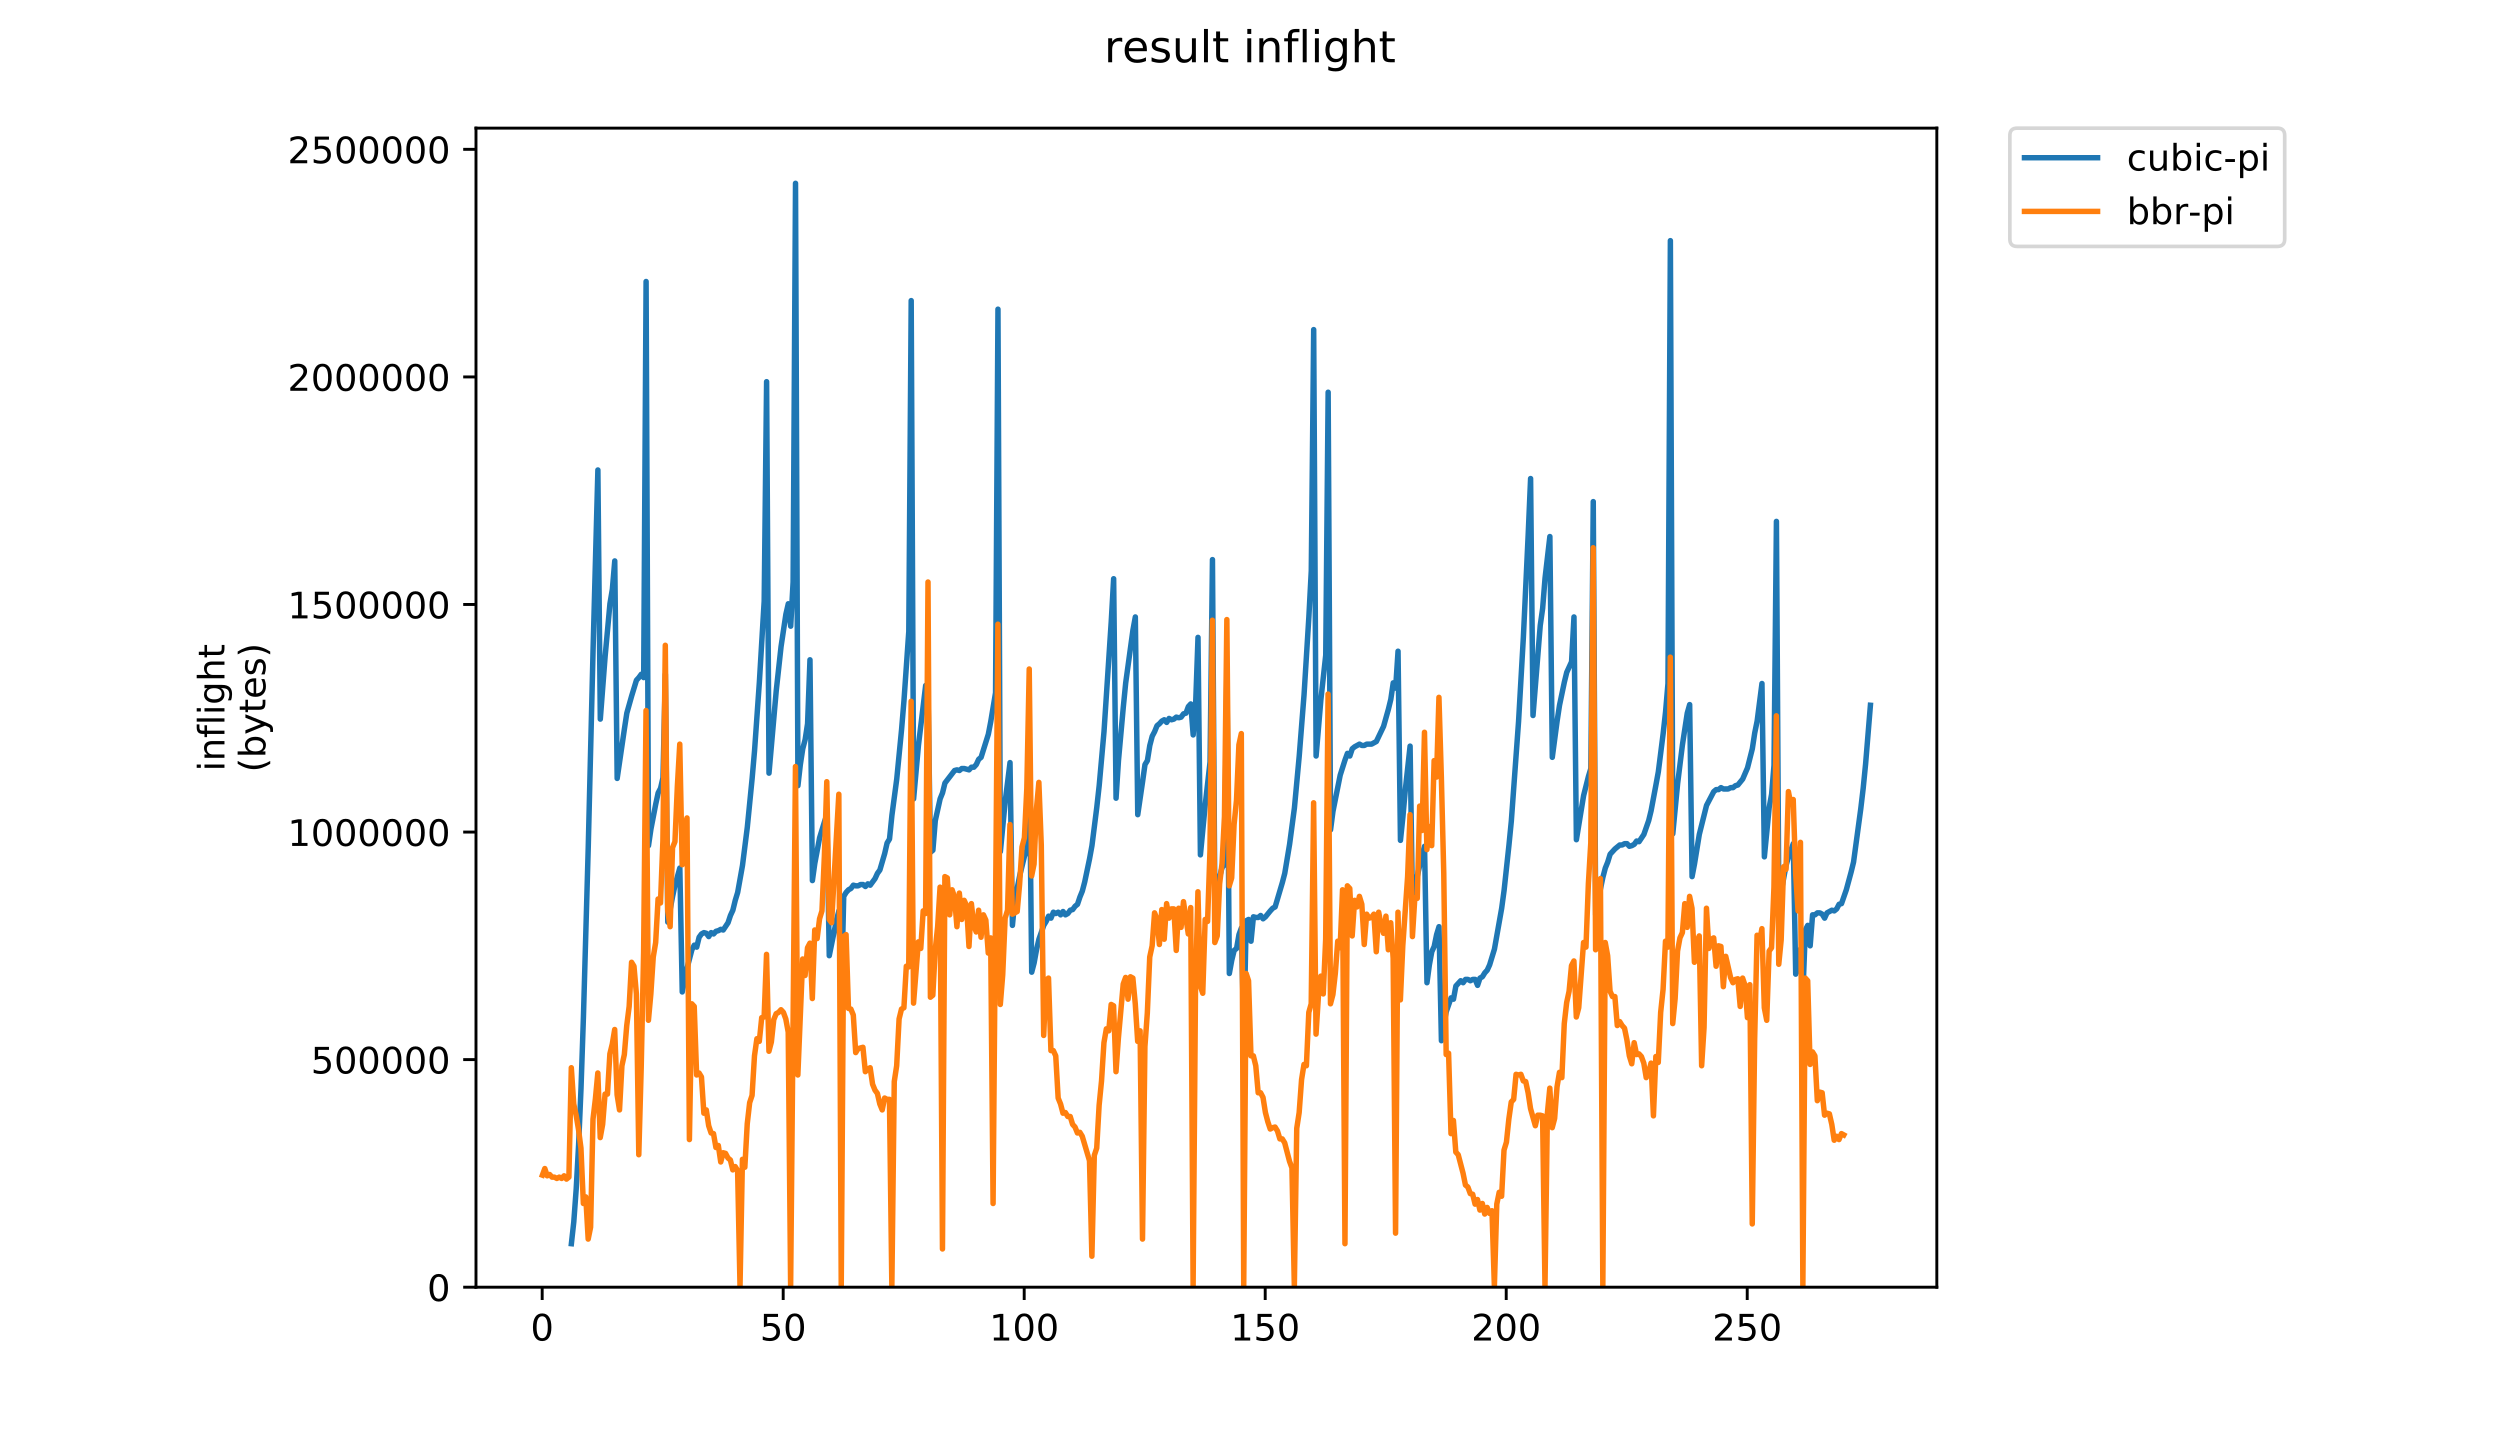 <?xml version="1.0" encoding="utf-8" standalone="no"?>
<!DOCTYPE svg PUBLIC "-//W3C//DTD SVG 1.1//EN"
  "http://www.w3.org/Graphics/SVG/1.1/DTD/svg11.dtd">
<!-- Created with matplotlib (https://matplotlib.org/) -->
<svg height="396pt" version="1.1" viewBox="0 0 684 396" width="684pt" xmlns="http://www.w3.org/2000/svg" xmlns:xlink="http://www.w3.org/1999/xlink">
 <defs>
  <style type="text/css">
*{stroke-linecap:butt;stroke-linejoin:round;}
  </style>
 </defs>
 <g id="figure_1">
  <g id="patch_1">
   <path d="M 0 396 
L 684 396 
L 684 0 
L 0 0 
z
" style="fill:#ffffff;"/>
  </g>
  <g id="axes_1">
   <g id="patch_2">
    <path d="M 130.23 352.174 
L 529.913 352.174 
L 529.913 35.062 
L 130.23 35.062 
z
" style="fill:#ffffff;"/>
   </g>
   <g id="matplotlib.axis_1">
    <g id="xtick_1">
     <g id="line2d_1">
      <defs>
       <path d="M 0 0 
L 0 3.5 
" id="m389021d415" style="stroke:#000000;stroke-width:0.8;"/>
      </defs>
      <g>
       <use style="stroke:#000000;stroke-width:0.8;" x="148.341" xlink:href="#m389021d415" y="352.174"/>
      </g>
     </g>
     <g id="text_1">
      <!-- 0 -->
      <defs>
       <path d="M 31.781 66.406 
Q 24.172 66.406 20.328 58.906 
Q 16.5 51.422 16.5 36.375 
Q 16.5 21.391 20.328 13.891 
Q 24.172 6.391 31.781 6.391 
Q 39.453 6.391 43.281 13.891 
Q 47.125 21.391 47.125 36.375 
Q 47.125 51.422 43.281 58.906 
Q 39.453 66.406 31.781 66.406 
z
M 31.781 74.219 
Q 44.047 74.219 50.516 64.516 
Q 56.984 54.828 56.984 36.375 
Q 56.984 17.969 50.516 8.266 
Q 44.047 -1.422 31.781 -1.422 
Q 19.531 -1.422 13.062 8.266 
Q 6.594 17.969 6.594 36.375 
Q 6.594 54.828 13.062 64.516 
Q 19.531 74.219 31.781 74.219 
z
" id="DejaVuSans-48"/>
      </defs>
      <g transform="translate(145.16 366.773)scale(0.1 -0.1)">
       <use xlink:href="#DejaVuSans-48"/>
      </g>
     </g>
    </g>
    <g id="xtick_2">
     <g id="line2d_2">
      <g>
       <use style="stroke:#000000;stroke-width:0.8;" x="214.281" xlink:href="#m389021d415" y="352.174"/>
      </g>
     </g>
     <g id="text_2">
      <!-- 50 -->
      <defs>
       <path d="M 10.797 72.906 
L 49.516 72.906 
L 49.516 64.594 
L 19.828 64.594 
L 19.828 46.734 
Q 21.969 47.469 24.109 47.828 
Q 26.266 48.188 28.422 48.188 
Q 40.625 48.188 47.75 41.5 
Q 54.891 34.812 54.891 23.391 
Q 54.891 11.625 47.562 5.094 
Q 40.234 -1.422 26.906 -1.422 
Q 22.312 -1.422 17.547 -0.641 
Q 12.797 0.141 7.719 1.703 
L 7.719 11.625 
Q 12.109 9.234 16.797 8.062 
Q 21.484 6.891 26.703 6.891 
Q 35.156 6.891 40.078 11.328 
Q 45.016 15.766 45.016 23.391 
Q 45.016 31 40.078 35.438 
Q 35.156 39.891 26.703 39.891 
Q 22.75 39.891 18.812 39.016 
Q 14.891 38.141 10.797 36.281 
z
" id="DejaVuSans-53"/>
      </defs>
      <g transform="translate(207.918 366.773)scale(0.1 -0.1)">
       <use xlink:href="#DejaVuSans-53"/>
       <use x="63.623" xlink:href="#DejaVuSans-48"/>
      </g>
     </g>
    </g>
    <g id="xtick_3">
     <g id="line2d_3">
      <g>
       <use style="stroke:#000000;stroke-width:0.8;" x="280.221" xlink:href="#m389021d415" y="352.174"/>
      </g>
     </g>
     <g id="text_3">
      <!-- 100 -->
      <defs>
       <path d="M 12.406 8.297 
L 28.516 8.297 
L 28.516 63.922 
L 10.984 60.406 
L 10.984 69.391 
L 28.422 72.906 
L 38.281 72.906 
L 38.281 8.297 
L 54.391 8.297 
L 54.391 0 
L 12.406 0 
z
" id="DejaVuSans-49"/>
      </defs>
      <g transform="translate(270.677 366.773)scale(0.1 -0.1)">
       <use xlink:href="#DejaVuSans-49"/>
       <use x="63.623" xlink:href="#DejaVuSans-48"/>
       <use x="127.246" xlink:href="#DejaVuSans-48"/>
      </g>
     </g>
    </g>
    <g id="xtick_4">
     <g id="line2d_4">
      <g>
       <use style="stroke:#000000;stroke-width:0.8;" x="346.161" xlink:href="#m389021d415" y="352.174"/>
      </g>
     </g>
     <g id="text_4">
      <!-- 150 -->
      <g transform="translate(336.617 366.773)scale(0.1 -0.1)">
       <use xlink:href="#DejaVuSans-49"/>
       <use x="63.623" xlink:href="#DejaVuSans-53"/>
       <use x="127.246" xlink:href="#DejaVuSans-48"/>
      </g>
     </g>
    </g>
    <g id="xtick_5">
     <g id="line2d_5">
      <g>
       <use style="stroke:#000000;stroke-width:0.8;" x="412.101" xlink:href="#m389021d415" y="352.174"/>
      </g>
     </g>
     <g id="text_5">
      <!-- 200 -->
      <defs>
       <path d="M 19.188 8.297 
L 53.609 8.297 
L 53.609 0 
L 7.328 0 
L 7.328 8.297 
Q 12.938 14.109 22.625 23.891 
Q 32.328 33.688 34.812 36.531 
Q 39.547 41.844 41.422 45.531 
Q 43.312 49.219 43.312 52.781 
Q 43.312 58.594 39.234 62.25 
Q 35.156 65.922 28.609 65.922 
Q 23.969 65.922 18.812 64.312 
Q 13.672 62.703 7.812 59.422 
L 7.812 69.391 
Q 13.766 71.781 18.938 73 
Q 24.125 74.219 28.422 74.219 
Q 39.75 74.219 46.484 68.547 
Q 53.219 62.891 53.219 53.422 
Q 53.219 48.922 51.531 44.891 
Q 49.859 40.875 45.406 35.406 
Q 44.188 33.984 37.641 27.219 
Q 31.109 20.453 19.188 8.297 
z
" id="DejaVuSans-50"/>
      </defs>
      <g transform="translate(402.557 366.773)scale(0.1 -0.1)">
       <use xlink:href="#DejaVuSans-50"/>
       <use x="63.623" xlink:href="#DejaVuSans-48"/>
       <use x="127.246" xlink:href="#DejaVuSans-48"/>
      </g>
     </g>
    </g>
    <g id="xtick_6">
     <g id="line2d_6">
      <g>
       <use style="stroke:#000000;stroke-width:0.8;" x="478.041" xlink:href="#m389021d415" y="352.174"/>
      </g>
     </g>
     <g id="text_6">
      <!-- 250 -->
      <g transform="translate(468.497 366.773)scale(0.1 -0.1)">
       <use xlink:href="#DejaVuSans-50"/>
       <use x="63.623" xlink:href="#DejaVuSans-53"/>
       <use x="127.246" xlink:href="#DejaVuSans-48"/>
      </g>
     </g>
    </g>
   </g>
   <g id="matplotlib.axis_2">
    <g id="ytick_1">
     <g id="line2d_7">
      <defs>
       <path d="M 0 0 
L -3.5 0 
" id="m6940db3860" style="stroke:#000000;stroke-width:0.8;"/>
      </defs>
      <g>
       <use style="stroke:#000000;stroke-width:0.8;" x="130.23" xlink:href="#m6940db3860" y="352.174"/>
      </g>
     </g>
     <g id="text_7">
      <!-- 0 -->
      <g transform="translate(116.868 355.973)scale(0.1 -0.1)">
       <use xlink:href="#DejaVuSans-48"/>
      </g>
     </g>
    </g>
    <g id="ytick_2">
     <g id="line2d_8">
      <g>
       <use style="stroke:#000000;stroke-width:0.8;" x="130.23" xlink:href="#m6940db3860" y="289.912"/>
      </g>
     </g>
     <g id="text_8">
      <!-- 500000 -->
      <g transform="translate(85.055 293.712)scale(0.1 -0.1)">
       <use xlink:href="#DejaVuSans-53"/>
       <use x="63.623" xlink:href="#DejaVuSans-48"/>
       <use x="127.246" xlink:href="#DejaVuSans-48"/>
       <use x="190.869" xlink:href="#DejaVuSans-48"/>
       <use x="254.492" xlink:href="#DejaVuSans-48"/>
       <use x="318.115" xlink:href="#DejaVuSans-48"/>
      </g>
     </g>
    </g>
    <g id="ytick_3">
     <g id="line2d_9">
      <g>
       <use style="stroke:#000000;stroke-width:0.8;" x="130.23" xlink:href="#m6940db3860" y="227.651"/>
      </g>
     </g>
     <g id="text_9">
      <!-- 1000000 -->
      <g transform="translate(78.693 231.45)scale(0.1 -0.1)">
       <use xlink:href="#DejaVuSans-49"/>
       <use x="63.623" xlink:href="#DejaVuSans-48"/>
       <use x="127.246" xlink:href="#DejaVuSans-48"/>
       <use x="190.869" xlink:href="#DejaVuSans-48"/>
       <use x="254.492" xlink:href="#DejaVuSans-48"/>
       <use x="318.115" xlink:href="#DejaVuSans-48"/>
       <use x="381.738" xlink:href="#DejaVuSans-48"/>
      </g>
     </g>
    </g>
    <g id="ytick_4">
     <g id="line2d_10">
      <g>
       <use style="stroke:#000000;stroke-width:0.8;" x="130.23" xlink:href="#m6940db3860" y="165.389"/>
      </g>
     </g>
     <g id="text_10">
      <!-- 1500000 -->
      <g transform="translate(78.693 169.188)scale(0.1 -0.1)">
       <use xlink:href="#DejaVuSans-49"/>
       <use x="63.623" xlink:href="#DejaVuSans-53"/>
       <use x="127.246" xlink:href="#DejaVuSans-48"/>
       <use x="190.869" xlink:href="#DejaVuSans-48"/>
       <use x="254.492" xlink:href="#DejaVuSans-48"/>
       <use x="318.115" xlink:href="#DejaVuSans-48"/>
       <use x="381.738" xlink:href="#DejaVuSans-48"/>
      </g>
     </g>
    </g>
    <g id="ytick_5">
     <g id="line2d_11">
      <g>
       <use style="stroke:#000000;stroke-width:0.8;" x="130.23" xlink:href="#m6940db3860" y="103.127"/>
      </g>
     </g>
     <g id="text_11">
      <!-- 2000000 -->
      <g transform="translate(78.693 106.926)scale(0.1 -0.1)">
       <use xlink:href="#DejaVuSans-50"/>
       <use x="63.623" xlink:href="#DejaVuSans-48"/>
       <use x="127.246" xlink:href="#DejaVuSans-48"/>
       <use x="190.869" xlink:href="#DejaVuSans-48"/>
       <use x="254.492" xlink:href="#DejaVuSans-48"/>
       <use x="318.115" xlink:href="#DejaVuSans-48"/>
       <use x="381.738" xlink:href="#DejaVuSans-48"/>
      </g>
     </g>
    </g>
    <g id="ytick_6">
     <g id="line2d_12">
      <g>
       <use style="stroke:#000000;stroke-width:0.8;" x="130.23" xlink:href="#m6940db3860" y="40.865"/>
      </g>
     </g>
     <g id="text_12">
      <!-- 2500000 -->
      <g transform="translate(78.693 44.664)scale(0.1 -0.1)">
       <use xlink:href="#DejaVuSans-50"/>
       <use x="63.623" xlink:href="#DejaVuSans-53"/>
       <use x="127.246" xlink:href="#DejaVuSans-48"/>
       <use x="190.869" xlink:href="#DejaVuSans-48"/>
       <use x="254.492" xlink:href="#DejaVuSans-48"/>
       <use x="318.115" xlink:href="#DejaVuSans-48"/>
       <use x="381.738" xlink:href="#DejaVuSans-48"/>
      </g>
     </g>
    </g>
    <g id="text_13">
     <!-- inflight -->
     <defs>
      <path d="M 9.422 54.688 
L 18.406 54.688 
L 18.406 0 
L 9.422 0 
z
M 9.422 75.984 
L 18.406 75.984 
L 18.406 64.594 
L 9.422 64.594 
z
" id="DejaVuSans-105"/>
      <path d="M 54.891 33.016 
L 54.891 0 
L 45.906 0 
L 45.906 32.719 
Q 45.906 40.484 42.875 44.328 
Q 39.844 48.188 33.797 48.188 
Q 26.516 48.188 22.312 43.547 
Q 18.109 38.922 18.109 30.906 
L 18.109 0 
L 9.078 0 
L 9.078 54.688 
L 18.109 54.688 
L 18.109 46.188 
Q 21.344 51.125 25.703 53.562 
Q 30.078 56 35.797 56 
Q 45.219 56 50.047 50.172 
Q 54.891 44.344 54.891 33.016 
z
" id="DejaVuSans-110"/>
      <path d="M 37.109 75.984 
L 37.109 68.5 
L 28.516 68.5 
Q 23.688 68.5 21.797 66.547 
Q 19.922 64.594 19.922 59.516 
L 19.922 54.688 
L 34.719 54.688 
L 34.719 47.703 
L 19.922 47.703 
L 19.922 0 
L 10.891 0 
L 10.891 47.703 
L 2.297 47.703 
L 2.297 54.688 
L 10.891 54.688 
L 10.891 58.5 
Q 10.891 67.625 15.141 71.797 
Q 19.391 75.984 28.609 75.984 
z
" id="DejaVuSans-102"/>
      <path d="M 9.422 75.984 
L 18.406 75.984 
L 18.406 0 
L 9.422 0 
z
" id="DejaVuSans-108"/>
      <path d="M 45.406 27.984 
Q 45.406 37.75 41.375 43.109 
Q 37.359 48.484 30.078 48.484 
Q 22.859 48.484 18.828 43.109 
Q 14.797 37.75 14.797 27.984 
Q 14.797 18.266 18.828 12.891 
Q 22.859 7.516 30.078 7.516 
Q 37.359 7.516 41.375 12.891 
Q 45.406 18.266 45.406 27.984 
z
M 54.391 6.781 
Q 54.391 -7.172 48.188 -13.984 
Q 42 -20.797 29.203 -20.797 
Q 24.469 -20.797 20.266 -20.094 
Q 16.062 -19.391 12.109 -17.922 
L 12.109 -9.188 
Q 16.062 -11.328 19.922 -12.344 
Q 23.781 -13.375 27.781 -13.375 
Q 36.625 -13.375 41.016 -8.766 
Q 45.406 -4.156 45.406 5.172 
L 45.406 9.625 
Q 42.625 4.781 38.281 2.391 
Q 33.938 0 27.875 0 
Q 17.828 0 11.672 7.656 
Q 5.516 15.328 5.516 27.984 
Q 5.516 40.672 11.672 48.328 
Q 17.828 56 27.875 56 
Q 33.938 56 38.281 53.609 
Q 42.625 51.219 45.406 46.391 
L 45.406 54.688 
L 54.391 54.688 
z
" id="DejaVuSans-103"/>
      <path d="M 54.891 33.016 
L 54.891 0 
L 45.906 0 
L 45.906 32.719 
Q 45.906 40.484 42.875 44.328 
Q 39.844 48.188 33.797 48.188 
Q 26.516 48.188 22.312 43.547 
Q 18.109 38.922 18.109 30.906 
L 18.109 0 
L 9.078 0 
L 9.078 75.984 
L 18.109 75.984 
L 18.109 46.188 
Q 21.344 51.125 25.703 53.562 
Q 30.078 56 35.797 56 
Q 45.219 56 50.047 50.172 
Q 54.891 44.344 54.891 33.016 
z
" id="DejaVuSans-104"/>
      <path d="M 18.312 70.219 
L 18.312 54.688 
L 36.812 54.688 
L 36.812 47.703 
L 18.312 47.703 
L 18.312 18.016 
Q 18.312 11.328 20.141 9.422 
Q 21.969 7.516 27.594 7.516 
L 36.812 7.516 
L 36.812 0 
L 27.594 0 
Q 17.188 0 13.234 3.875 
Q 9.281 7.766 9.281 18.016 
L 9.281 47.703 
L 2.688 47.703 
L 2.688 54.688 
L 9.281 54.688 
L 9.281 70.219 
z
" id="DejaVuSans-116"/>
     </defs>
     <g transform="translate(61.415 211.018)rotate(-90)scale(0.1 -0.1)">
      <use xlink:href="#DejaVuSans-105"/>
      <use x="27.783" xlink:href="#DejaVuSans-110"/>
      <use x="91.162" xlink:href="#DejaVuSans-102"/>
      <use x="126.367" xlink:href="#DejaVuSans-108"/>
      <use x="154.15" xlink:href="#DejaVuSans-105"/>
      <use x="181.934" xlink:href="#DejaVuSans-103"/>
      <use x="245.41" xlink:href="#DejaVuSans-104"/>
      <use x="308.789" xlink:href="#DejaVuSans-116"/>
     </g>
     <!-- (bytes) -->
     <defs>
      <path d="M 31 75.875 
Q 24.469 64.656 21.281 53.656 
Q 18.109 42.672 18.109 31.391 
Q 18.109 20.125 21.312 9.062 
Q 24.516 -2 31 -13.188 
L 23.188 -13.188 
Q 15.875 -1.703 12.234 9.375 
Q 8.594 20.453 8.594 31.391 
Q 8.594 42.281 12.203 53.312 
Q 15.828 64.359 23.188 75.875 
z
" id="DejaVuSans-40"/>
      <path d="M 48.688 27.297 
Q 48.688 37.203 44.609 42.844 
Q 40.531 48.484 33.406 48.484 
Q 26.266 48.484 22.188 42.844 
Q 18.109 37.203 18.109 27.297 
Q 18.109 17.391 22.188 11.75 
Q 26.266 6.109 33.406 6.109 
Q 40.531 6.109 44.609 11.75 
Q 48.688 17.391 48.688 27.297 
z
M 18.109 46.391 
Q 20.953 51.266 25.266 53.625 
Q 29.594 56 35.594 56 
Q 45.562 56 51.781 48.094 
Q 58.016 40.188 58.016 27.297 
Q 58.016 14.406 51.781 6.484 
Q 45.562 -1.422 35.594 -1.422 
Q 29.594 -1.422 25.266 0.953 
Q 20.953 3.328 18.109 8.203 
L 18.109 0 
L 9.078 0 
L 9.078 75.984 
L 18.109 75.984 
z
" id="DejaVuSans-98"/>
      <path d="M 32.172 -5.078 
Q 28.375 -14.844 24.75 -17.812 
Q 21.141 -20.797 15.094 -20.797 
L 7.906 -20.797 
L 7.906 -13.281 
L 13.188 -13.281 
Q 16.891 -13.281 18.938 -11.516 
Q 21 -9.766 23.484 -3.219 
L 25.094 0.875 
L 2.984 54.688 
L 12.5 54.688 
L 29.594 11.922 
L 46.688 54.688 
L 56.203 54.688 
z
" id="DejaVuSans-121"/>
      <path d="M 56.203 29.594 
L 56.203 25.203 
L 14.891 25.203 
Q 15.484 15.922 20.484 11.062 
Q 25.484 6.203 34.422 6.203 
Q 39.594 6.203 44.453 7.469 
Q 49.312 8.734 54.109 11.281 
L 54.109 2.781 
Q 49.266 0.734 44.188 -0.344 
Q 39.109 -1.422 33.891 -1.422 
Q 20.797 -1.422 13.156 6.188 
Q 5.516 13.812 5.516 26.812 
Q 5.516 40.234 12.766 48.109 
Q 20.016 56 32.328 56 
Q 43.359 56 49.781 48.891 
Q 56.203 41.797 56.203 29.594 
z
M 47.219 32.234 
Q 47.125 39.594 43.094 43.984 
Q 39.062 48.391 32.422 48.391 
Q 24.906 48.391 20.391 44.141 
Q 15.875 39.891 15.188 32.172 
z
" id="DejaVuSans-101"/>
      <path d="M 44.281 53.078 
L 44.281 44.578 
Q 40.484 46.531 36.375 47.5 
Q 32.281 48.484 27.875 48.484 
Q 21.188 48.484 17.844 46.438 
Q 14.5 44.391 14.5 40.281 
Q 14.5 37.156 16.891 35.375 
Q 19.281 33.594 26.516 31.984 
L 29.594 31.297 
Q 39.156 29.25 43.188 25.516 
Q 47.219 21.781 47.219 15.094 
Q 47.219 7.469 41.188 3.016 
Q 35.156 -1.422 24.609 -1.422 
Q 20.219 -1.422 15.453 -0.562 
Q 10.688 0.297 5.422 2 
L 5.422 11.281 
Q 10.406 8.688 15.234 7.391 
Q 20.062 6.109 24.812 6.109 
Q 31.156 6.109 34.562 8.281 
Q 37.984 10.453 37.984 14.406 
Q 37.984 18.062 35.516 20.016 
Q 33.062 21.969 24.703 23.781 
L 21.578 24.516 
Q 13.234 26.266 9.516 29.906 
Q 5.812 33.547 5.812 39.891 
Q 5.812 47.609 11.281 51.797 
Q 16.75 56 26.812 56 
Q 31.781 56 36.172 55.266 
Q 40.578 54.547 44.281 53.078 
z
" id="DejaVuSans-115"/>
      <path d="M 8.016 75.875 
L 15.828 75.875 
Q 23.141 64.359 26.781 53.312 
Q 30.422 42.281 30.422 31.391 
Q 30.422 20.453 26.781 9.375 
Q 23.141 -1.703 15.828 -13.188 
L 8.016 -13.188 
Q 14.5 -2 17.703 9.062 
Q 20.906 20.125 20.906 31.391 
Q 20.906 42.672 17.703 53.656 
Q 14.5 64.656 8.016 75.875 
z
" id="DejaVuSans-41"/>
     </defs>
     <g transform="translate(72.613 211.295)rotate(-90)scale(0.1 -0.1)">
      <use xlink:href="#DejaVuSans-40"/>
      <use x="39.014" xlink:href="#DejaVuSans-98"/>
      <use x="102.49" xlink:href="#DejaVuSans-121"/>
      <use x="161.67" xlink:href="#DejaVuSans-116"/>
      <use x="200.879" xlink:href="#DejaVuSans-101"/>
      <use x="262.402" xlink:href="#DejaVuSans-115"/>
      <use x="314.502" xlink:href="#DejaVuSans-41"/>
     </g>
    </g>
   </g>
   <g id="line2d_13">
    <path clip-path="url(#p609368093e)" d="M 156.329 340.274 
L 156.988 334.323 
L 157.648 325.308 
L 158.307 313.227 
L 158.966 297.72 
L 159.626 278.247 
L 160.945 231.727 
L 162.263 177.814 
L 163.582 128.589 
L 164.242 196.747 
L 165.56 179.617 
L 166.879 165.192 
L 167.539 161.226 
L 168.198 153.472 
L 168.857 212.975 
L 170.836 199.451 
L 171.495 195.124 
L 172.814 190.436 
L 174.133 186.108 
L 174.792 185.387 
L 175.451 184.486 
L 176.111 185.387 
L 176.77 77.021 
L 177.43 231.366 
L 178.089 226.859 
L 179.408 220.007 
L 180.067 216.941 
L 180.727 215.679 
L 181.386 212.794 
L 182.045 184.486 
L 182.705 252.282 
L 184.024 245.25 
L 184.683 242.185 
L 186.002 237.497 
L 186.661 271.395 
L 187.98 264.904 
L 189.299 259.855 
L 189.958 258.593 
L 190.618 259.134 
L 191.277 256.429 
L 191.936 255.528 
L 192.596 255.167 
L 193.255 255.348 
L 193.915 256.249 
L 194.574 255.167 
L 195.233 255.528 
L 195.893 254.807 
L 196.552 254.626 
L 197.212 254.266 
L 197.871 254.446 
L 199.19 252.463 
L 199.849 250.479 
L 200.509 249.037 
L 201.168 246.332 
L 201.827 244.168 
L 203.146 236.776 
L 204.465 226.318 
L 205.784 212.975 
L 206.443 205.402 
L 207.762 186.649 
L 209.081 164.471 
L 209.74 104.428 
L 210.4 211.532 
L 212.378 188.993 
L 213.697 176.913 
L 215.015 168.077 
L 215.675 165.192 
L 216.334 171.323 
L 216.994 159.242 
L 217.653 50.154 
L 218.312 214.958 
L 218.972 209.188 
L 219.631 204.861 
L 220.291 202.336 
L 220.95 198.009 
L 221.609 180.519 
L 222.269 240.923 
L 222.928 236.235 
L 224.247 229.203 
L 225.566 224.875 
L 226.225 222.892 
L 226.885 261.478 
L 228.863 251.741 
L 229.522 249.217 
L 230.182 273.559 
L 230.841 245.25 
L 231.5 244.168 
L 232.16 243.447 
L 232.819 243.086 
L 233.479 242.185 
L 234.138 242.365 
L 234.797 242.365 
L 235.457 242.005 
L 236.116 242.005 
L 236.776 242.546 
L 237.435 241.824 
L 238.094 242.185 
L 239.413 240.382 
L 240.073 238.939 
L 240.732 238.038 
L 242.051 233.53 
L 242.71 230.645 
L 243.37 229.563 
L 244.029 223.072 
L 245.348 213.155 
L 246.667 199.632 
L 247.326 191.698 
L 248.645 172.765 
L 249.304 82.25 
L 249.964 218.564 
L 251.282 203.959 
L 253.261 187.551 
L 253.92 190.616 
L 254.579 233.169 
L 255.239 232.628 
L 255.898 224.514 
L 257.217 218.564 
L 257.876 216.941 
L 258.536 214.237 
L 261.173 210.811 
L 261.833 210.631 
L 262.492 210.811 
L 263.152 210.27 
L 263.811 210.27 
L 265.13 210.631 
L 265.789 209.909 
L 266.449 209.909 
L 267.108 209.188 
L 267.767 207.746 
L 268.427 207.205 
L 270.405 200.894 
L 271.064 197.468 
L 272.383 189.534 
L 273.043 84.594 
L 273.702 232.989 
L 275.021 219.286 
L 276.34 208.647 
L 276.999 253.184 
L 277.658 246.332 
L 278.977 239.661 
L 280.296 234.251 
L 280.955 232.628 
L 281.615 206.664 
L 282.274 265.986 
L 282.934 263.462 
L 283.593 259.855 
L 284.252 256.97 
L 285.571 253.184 
L 286.231 252.102 
L 286.89 250.659 
L 287.549 251.2 
L 288.209 249.578 
L 288.868 249.938 
L 289.528 249.578 
L 290.187 250.299 
L 290.846 249.397 
L 291.506 250.299 
L 292.165 249.938 
L 292.825 249.037 
L 293.484 248.856 
L 294.143 247.955 
L 294.803 247.414 
L 295.462 245.43 
L 296.122 243.808 
L 296.781 241.283 
L 298.1 234.972 
L 298.759 231.366 
L 300.078 220.908 
L 300.737 214.958 
L 302.056 200.173 
L 304.034 170.061 
L 304.694 158.341 
L 305.353 218.384 
L 306.013 208.106 
L 307.331 193.501 
L 307.991 186.83 
L 309.969 172.405 
L 310.628 168.799 
L 311.288 222.892 
L 312.607 213.876 
L 313.266 209.188 
L 313.925 208.106 
L 314.585 203.959 
L 315.244 201.435 
L 315.904 200.173 
L 316.563 198.55 
L 317.222 198.009 
L 317.882 197.288 
L 318.541 196.927 
L 319.201 197.648 
L 319.86 196.566 
L 320.519 196.927 
L 321.179 196.747 
L 321.838 196.206 
L 322.498 196.386 
L 323.157 196.206 
L 323.816 195.304 
L 324.476 195.124 
L 325.135 193.321 
L 325.795 192.6 
L 326.454 201.074 
L 327.113 192.96 
L 327.773 174.388 
L 328.432 233.891 
L 329.751 220.187 
L 331.07 208.467 
L 331.729 153.112 
L 332.389 247.414 
L 333.707 239.841 
L 334.367 237.317 
L 335.026 236.595 
L 335.686 182.683 
L 336.345 266.346 
L 337.004 262.74 
L 337.664 260.036 
L 338.323 259.495 
L 338.983 255.708 
L 339.642 253.905 
L 340.301 283.656 
L 340.961 251.922 
L 341.62 251.561 
L 342.28 257.511 
L 342.939 250.84 
L 343.599 251.02 
L 344.258 251.02 
L 344.917 250.479 
L 345.577 251.381 
L 346.236 250.84 
L 347.555 249.217 
L 348.214 248.496 
L 348.874 248.135 
L 350.852 241.464 
L 351.511 238.939 
L 352.83 231.006 
L 354.149 221.089 
L 355.468 206.844 
L 356.787 190.075 
L 358.105 168.799 
L 358.765 156.177 
L 359.424 90.183 
L 360.084 206.844 
L 361.402 191.337 
L 362.721 179.257 
L 363.381 107.313 
L 364.04 227.039 
L 364.699 221.99 
L 366.678 212.073 
L 367.996 207.926 
L 368.656 206.123 
L 369.315 206.844 
L 369.975 204.861 
L 370.634 204.32 
L 371.953 203.599 
L 372.612 203.959 
L 373.272 203.959 
L 373.931 203.599 
L 375.25 203.599 
L 376.569 202.877 
L 378.547 198.73 
L 379.866 194.042 
L 380.525 191.337 
L 381.184 186.83 
L 381.844 188.272 
L 382.503 178.175 
L 383.163 229.924 
L 383.822 223.613 
L 384.481 216.22 
L 385.8 204.139 
L 386.46 247.955 
L 387.778 239.661 
L 389.097 233.891 
L 389.757 231.547 
L 390.416 268.871 
L 391.075 264.002 
L 391.735 260.396 
L 392.394 258.954 
L 393.054 255.708 
L 393.713 253.544 
L 394.372 284.738 
L 395.032 280.23 
L 395.691 276.804 
L 397.01 273.018 
L 397.669 273.379 
L 398.329 269.772 
L 399.648 268.33 
L 400.307 268.871 
L 400.966 267.969 
L 401.626 267.969 
L 402.285 268.33 
L 402.945 267.969 
L 403.604 267.969 
L 404.263 269.592 
L 404.923 267.609 
L 405.582 267.248 
L 406.242 266.166 
L 406.901 265.445 
L 407.56 264.002 
L 408.879 259.675 
L 410.857 248.496 
L 411.517 243.627 
L 412.836 231.366 
L 413.495 224.695 
L 415.473 197.468 
L 416.792 174.388 
L 418.111 146.26 
L 418.77 130.933 
L 419.43 195.76 
L 421.408 171.143 
L 422.067 166.455 
L 422.727 158.16 
L 424.045 146.801 
L 424.705 207.205 
L 426.024 197.288 
L 426.683 192.96 
L 428.002 186.649 
L 428.661 183.945 
L 429.98 181.06 
L 430.639 168.799 
L 431.299 229.743 
L 433.277 217.663 
L 434.596 212.434 
L 435.255 210.27 
L 435.915 137.244 
L 436.574 250.299 
L 437.233 246.332 
L 438.552 240.021 
L 439.212 237.497 
L 439.871 235.874 
L 440.53 233.71 
L 441.849 232.268 
L 443.168 231.186 
L 443.827 231.186 
L 444.487 230.825 
L 445.146 230.825 
L 445.806 231.547 
L 446.465 231.366 
L 447.124 231.006 
L 447.784 230.104 
L 448.443 230.284 
L 449.762 228.301 
L 451.081 224.514 
L 451.74 221.81 
L 453.059 214.778 
L 453.718 211.172 
L 455.037 200.714 
L 455.697 194.763 
L 456.356 187.01 
L 457.015 65.841 
L 457.675 228.121 
L 458.994 214.417 
L 460.312 203.779 
L 461.631 195.124 
L 462.291 192.78 
L 462.95 239.841 
L 463.609 236.415 
L 464.928 228.301 
L 466.906 220.367 
L 468.885 216.581 
L 469.544 216.04 
L 470.203 216.04 
L 470.863 215.499 
L 471.522 215.86 
L 472.841 215.86 
L 473.5 215.499 
L 474.16 215.499 
L 474.819 214.958 
L 475.479 214.778 
L 476.797 213.155 
L 478.116 210.09 
L 479.435 204.861 
L 480.094 200.533 
L 480.754 197.288 
L 482.073 187.01 
L 482.732 234.432 
L 484.051 220.908 
L 484.71 217.302 
L 485.37 209.368 
L 486.029 142.654 
L 486.688 247.414 
L 488.667 236.776 
L 489.326 234.432 
L 490.645 230.825 
L 491.304 266.527 
L 491.964 265.084 
L 492.623 259.675 
L 493.282 271.575 
L 493.942 254.446 
L 494.601 253.184 
L 495.261 258.773 
L 495.92 250.299 
L 496.579 250.299 
L 497.239 249.758 
L 497.898 249.758 
L 498.558 250.119 
L 499.217 251.2 
L 499.876 249.758 
L 501.195 249.037 
L 501.855 249.217 
L 502.514 248.676 
L 503.173 247.414 
L 503.833 247.234 
L 505.152 243.447 
L 506.47 238.579 
L 507.13 235.874 
L 509.108 221.269 
L 509.767 215.679 
L 510.427 209.008 
L 511.746 192.96 
L 511.746 192.96 
" style="fill:none;stroke:#1f77b4;stroke-linecap:square;stroke-width:1.5;"/>
   </g>
   <g id="line2d_14">
    <path clip-path="url(#p609368093e)" d="M 148.398 321.521 
L 149.057 319.718 
L 149.716 321.702 
L 150.376 321.341 
L 151.035 322.062 
L 151.695 322.062 
L 152.354 322.423 
L 153.013 322.062 
L 153.673 322.423 
L 154.332 321.702 
L 154.992 322.603 
L 155.651 322.062 
L 156.31 292.131 
L 156.97 302.048 
L 157.629 305.113 
L 158.289 309.08 
L 158.948 314.129 
L 159.607 329.275 
L 160.267 327.472 
L 160.926 339.012 
L 161.586 335.766 
L 162.245 306.195 
L 162.904 300.605 
L 163.564 293.573 
L 164.223 311.244 
L 164.883 307.638 
L 165.542 299.343 
L 166.201 299.343 
L 166.861 288.344 
L 167.52 285.64 
L 168.18 281.673 
L 168.839 299.524 
L 169.498 303.671 
L 170.158 291.59 
L 170.817 288.525 
L 171.477 280.591 
L 172.136 275.362 
L 172.795 263.281 
L 173.455 264.363 
L 174.114 271.936 
L 174.774 315.932 
L 175.433 292.131 
L 176.092 260.577 
L 176.752 194.403 
L 177.411 279.149 
L 178.071 271.936 
L 178.73 261.839 
L 179.389 257.872 
L 180.049 245.971 
L 180.708 247.053 
L 181.368 230.104 
L 182.027 176.552 
L 182.686 249.217 
L 183.346 253.544 
L 184.005 231.907 
L 184.665 230.284 
L 185.324 215.138 
L 185.983 203.599 
L 186.643 236.595 
L 187.302 226.137 
L 187.962 223.793 
L 188.621 311.785 
L 189.28 274.641 
L 189.94 275.362 
L 190.599 294.114 
L 191.259 293.573 
L 191.918 294.655 
L 192.577 304.572 
L 193.237 303.671 
L 193.896 307.998 
L 194.556 309.982 
L 195.215 310.162 
L 195.874 313.948 
L 196.534 313.407 
L 197.193 317.915 
L 197.853 315.391 
L 198.512 315.571 
L 199.171 316.833 
L 199.831 317.374 
L 200.49 320.079 
L 201.15 319.177 
L 201.809 320.259 
L 202.468 351.994 
L 203.128 317.194 
L 203.787 319.358 
L 204.447 307.457 
L 205.106 301.687 
L 205.765 299.704 
L 206.425 288.885 
L 207.084 284.197 
L 207.744 284.918 
L 208.403 278.427 
L 209.062 278.247 
L 209.722 261.117 
L 210.381 287.623 
L 211.041 285.099 
L 211.7 278.968 
L 212.359 277.345 
L 213.019 276.985 
L 213.678 276.264 
L 214.338 276.985 
L 214.997 278.788 
L 215.656 282.394 
L 216.316 351.994 
L 217.635 209.729 
L 218.294 294.114 
L 219.613 262.38 
L 220.272 266.887 
L 220.932 259.314 
L 221.591 258.052 
L 222.25 273.198 
L 222.91 254.446 
L 223.569 256.79 
L 224.229 251.381 
L 224.888 249.217 
L 225.547 234.251 
L 226.207 213.876 
L 226.866 251.561 
L 227.526 252.463 
L 228.844 228.842 
L 229.504 217.302 
L 230.163 351.994 
L 230.823 256.249 
L 231.482 255.708 
L 232.141 275.903 
L 232.801 276.083 
L 233.46 277.706 
L 234.12 287.984 
L 234.779 286.902 
L 236.098 286.541 
L 236.757 293.213 
L 237.417 292.491 
L 238.076 292.131 
L 238.735 296.639 
L 239.395 298.261 
L 240.054 299.163 
L 240.714 302.048 
L 241.373 303.671 
L 242.032 300.425 
L 242.692 300.786 
L 243.351 300.786 
L 244.011 351.994 
L 244.67 295.917 
L 245.329 291.59 
L 245.989 278.788 
L 246.648 276.083 
L 247.308 275.723 
L 247.967 264.363 
L 248.626 264.543 
L 249.286 191.878 
L 249.945 274.46 
L 251.264 257.692 
L 251.923 259.495 
L 252.583 249.217 
L 253.242 249.938 
L 253.902 159.242 
L 254.561 272.838 
L 255.22 272.297 
L 255.88 259.855 
L 256.539 253.544 
L 257.199 242.726 
L 257.858 341.716 
L 258.517 239.841 
L 259.177 240.201 
L 259.836 250.299 
L 260.496 243.447 
L 261.155 245.43 
L 261.814 253.544 
L 262.474 244.349 
L 263.133 251.561 
L 263.793 246.332 
L 264.452 247.775 
L 265.111 258.954 
L 265.771 247.234 
L 266.43 253.184 
L 267.09 254.987 
L 267.749 249.037 
L 268.408 256.429 
L 269.068 250.299 
L 269.727 251.741 
L 270.387 260.757 
L 271.046 256.61 
L 271.705 329.275 
L 273.024 170.782 
L 273.684 274.821 
L 274.343 266.707 
L 275.002 251.2 
L 275.662 249.037 
L 276.321 225.596 
L 276.981 250.119 
L 278.299 249.397 
L 278.959 242.005 
L 279.618 231.727 
L 280.278 229.203 
L 280.937 215.679 
L 281.596 183.043 
L 282.256 239.661 
L 282.915 236.415 
L 283.575 221.269 
L 284.234 214.057 
L 284.893 231.186 
L 285.553 283.296 
L 286.212 268.15 
L 286.872 267.609 
L 287.531 287.443 
L 288.19 287.443 
L 288.85 288.885 
L 289.509 300.425 
L 290.169 302.048 
L 290.828 304.572 
L 291.487 304.392 
L 292.147 305.474 
L 292.806 305.474 
L 293.466 307.638 
L 294.125 308.359 
L 294.784 309.982 
L 295.444 309.801 
L 296.103 310.883 
L 298.081 317.555 
L 298.741 343.7 
L 299.4 316.112 
L 300.06 314.129 
L 300.719 302.409 
L 301.378 295.737 
L 302.038 285.279 
L 302.697 281.493 
L 303.357 282.033 
L 304.016 274.821 
L 304.675 275.182 
L 305.335 293.213 
L 305.994 284.017 
L 307.313 269.231 
L 307.972 267.428 
L 308.632 273.379 
L 309.291 267.248 
L 309.951 267.609 
L 310.61 274.641 
L 311.269 284.918 
L 311.929 282.033 
L 312.588 339.012 
L 313.248 286.361 
L 313.907 277.165 
L 314.566 261.839 
L 315.226 258.773 
L 315.885 249.758 
L 316.545 251.381 
L 317.204 258.413 
L 317.863 248.856 
L 318.523 256.97 
L 319.182 247.234 
L 319.842 251.2 
L 320.501 248.676 
L 321.16 248.676 
L 321.82 260.036 
L 322.479 248.496 
L 323.139 253.725 
L 323.798 246.693 
L 325.117 255.528 
L 325.776 248.315 
L 326.436 351.814 
L 327.095 269.772 
L 327.754 243.988 
L 328.414 269.772 
L 329.073 271.756 
L 329.733 251.561 
L 330.392 252.102 
L 331.051 232.628 
L 331.711 169.7 
L 332.37 257.872 
L 333.03 256.069 
L 333.689 241.824 
L 334.348 236.235 
L 335.008 223.433 
L 335.667 169.52 
L 336.327 242.365 
L 336.986 240.201 
L 337.645 225.596 
L 338.305 218.925 
L 338.964 203.779 
L 339.624 200.714 
L 340.283 351.994 
L 340.942 266.346 
L 341.602 268.33 
L 342.261 288.885 
L 342.921 288.885 
L 343.58 291.59 
L 344.239 298.983 
L 344.899 298.983 
L 345.558 300.245 
L 346.218 304.392 
L 346.877 306.916 
L 347.536 308.9 
L 348.196 308.539 
L 348.855 308.359 
L 349.515 309.441 
L 350.174 311.604 
L 350.833 311.604 
L 351.493 312.686 
L 352.812 317.735 
L 353.471 319.538 
L 354.13 351.994 
L 354.79 308.719 
L 355.449 304.392 
L 356.109 295.376 
L 356.768 291.229 
L 357.427 291.59 
L 358.087 276.985 
L 358.746 274.641 
L 359.406 219.646 
L 360.065 282.935 
L 360.724 272.477 
L 361.384 267.068 
L 362.043 271.936 
L 362.703 256.97 
L 363.362 189.895 
L 364.021 274.641 
L 364.681 272.116 
L 365.34 266.346 
L 366 257.511 
L 366.659 259.314 
L 367.318 243.447 
L 367.978 340.274 
L 368.637 242.365 
L 369.297 243.086 
L 369.956 256.069 
L 370.615 246.332 
L 371.275 248.135 
L 371.934 245.25 
L 372.594 247.414 
L 373.253 258.413 
L 373.912 250.119 
L 374.572 251.2 
L 375.231 251.02 
L 375.891 250.119 
L 376.55 260.396 
L 377.209 249.578 
L 377.869 253.184 
L 378.528 255.348 
L 379.188 250.659 
L 379.847 259.855 
L 380.506 252.463 
L 381.166 262.199 
L 381.825 337.389 
L 382.485 249.578 
L 383.144 273.559 
L 383.803 258.773 
L 385.122 239.841 
L 385.782 222.892 
L 386.441 256.249 
L 387.1 245.611 
L 387.76 245.791 
L 388.419 220.548 
L 389.079 227.219 
L 389.738 200.353 
L 390.397 232.448 
L 391.057 226.137 
L 391.716 231.366 
L 392.376 208.106 
L 393.035 212.614 
L 393.694 190.796 
L 394.354 212.614 
L 395.013 238.939 
L 395.673 288.525 
L 396.332 288.164 
L 396.991 310.162 
L 397.651 306.556 
L 398.31 315.211 
L 398.97 315.932 
L 400.288 320.98 
L 400.948 324.226 
L 401.607 324.767 
L 402.267 326.57 
L 402.926 326.75 
L 403.585 329.455 
L 404.245 328.193 
L 404.904 331.078 
L 405.564 329.275 
L 406.223 332.16 
L 406.882 330.357 
L 407.542 331.979 
L 408.201 331.258 
L 408.861 351.994 
L 409.52 329.455 
L 410.179 326.209 
L 410.839 327.291 
L 411.498 314.67 
L 412.158 312.506 
L 412.817 306.195 
L 413.476 301.507 
L 414.136 300.786 
L 414.795 293.934 
L 415.455 294.114 
L 416.114 293.934 
L 416.773 295.737 
L 417.433 295.917 
L 418.092 298.983 
L 418.752 303.31 
L 420.07 307.998 
L 420.73 305.113 
L 421.389 305.113 
L 422.049 305.293 
L 422.708 351.994 
L 423.367 304.572 
L 424.027 297.72 
L 424.686 308.539 
L 425.346 306.015 
L 426.005 297.36 
L 426.664 293.393 
L 427.324 294.836 
L 427.983 280.05 
L 428.643 274.28 
L 429.302 271.215 
L 429.961 264.183 
L 430.621 262.921 
L 431.28 278.247 
L 431.94 275.723 
L 433.258 257.872 
L 433.918 259.134 
L 434.577 241.824 
L 435.237 230.645 
L 435.896 149.866 
L 436.555 259.855 
L 437.215 258.413 
L 437.874 240.382 
L 438.534 351.994 
L 439.193 257.872 
L 439.852 261.478 
L 440.512 271.215 
L 441.171 272.657 
L 441.831 272.657 
L 442.49 280.591 
L 443.149 279.509 
L 443.809 280.591 
L 444.468 281.312 
L 445.128 284.558 
L 445.787 288.885 
L 446.446 291.049 
L 447.106 285.279 
L 447.765 288.525 
L 448.425 288.344 
L 449.084 289.066 
L 449.743 290.869 
L 450.403 294.836 
L 451.062 293.393 
L 451.722 290.869 
L 452.381 305.293 
L 453.04 289.066 
L 453.7 290.688 
L 454.359 276.985 
L 455.019 270.674 
L 455.678 257.511 
L 456.337 259.134 
L 456.997 179.798 
L 457.656 280.05 
L 458.316 273.198 
L 458.975 260.216 
L 459.634 256.61 
L 460.294 255.167 
L 460.953 247.234 
L 461.613 253.725 
L 462.272 245.25 
L 462.931 248.496 
L 463.591 263.281 
L 464.25 257.692 
L 464.91 256.069 
L 465.569 291.59 
L 466.228 281.132 
L 466.888 248.496 
L 467.547 259.495 
L 468.207 256.97 
L 468.866 256.61 
L 469.525 264.363 
L 470.185 258.773 
L 470.844 258.954 
L 471.504 269.953 
L 472.163 261.658 
L 473.482 267.428 
L 474.141 268.871 
L 474.801 267.969 
L 475.46 267.789 
L 476.119 275.362 
L 476.779 267.609 
L 477.438 269.592 
L 478.098 278.427 
L 478.757 269.412 
L 479.416 334.864 
L 480.076 284.197 
L 480.735 255.888 
L 481.395 257.692 
L 482.054 254.085 
L 482.713 275.723 
L 483.373 279.149 
L 484.032 260.216 
L 484.692 259.314 
L 485.351 242.726 
L 486.01 195.845 
L 486.67 263.822 
L 487.329 257.151 
L 487.989 237.136 
L 488.648 237.857 
L 489.307 216.581 
L 489.967 220.007 
L 490.626 218.745 
L 491.286 238.939 
L 491.945 249.217 
L 492.604 230.465 
L 493.264 351.814 
L 493.923 267.609 
L 494.583 268.33 
L 495.242 291.229 
L 495.901 287.803 
L 496.561 288.885 
L 497.22 301.146 
L 497.88 298.802 
L 498.539 298.983 
L 499.199 305.113 
L 499.858 304.572 
L 500.517 304.753 
L 501.177 307.638 
L 501.836 311.965 
L 502.496 310.883 
L 503.155 311.785 
L 503.814 310.162 
L 504.474 310.522 
L 504.474 310.522 
" style="fill:none;stroke:#ff7f0e;stroke-linecap:square;stroke-width:1.5;"/>
   </g>
   <g id="patch_3">
    <path d="M 130.23 352.174 
L 130.23 35.062 
" style="fill:none;stroke:#000000;stroke-linecap:square;stroke-linejoin:miter;stroke-width:0.8;"/>
   </g>
   <g id="patch_4">
    <path d="M 529.913 352.174 
L 529.913 35.062 
" style="fill:none;stroke:#000000;stroke-linecap:square;stroke-linejoin:miter;stroke-width:0.8;"/>
   </g>
   <g id="patch_5">
    <path d="M 130.23 352.174 
L 529.913 352.174 
" style="fill:none;stroke:#000000;stroke-linecap:square;stroke-linejoin:miter;stroke-width:0.8;"/>
   </g>
   <g id="patch_6">
    <path d="M 130.23 35.062 
L 529.913 35.062 
" style="fill:none;stroke:#000000;stroke-linecap:square;stroke-linejoin:miter;stroke-width:0.8;"/>
   </g>
   <g id="legend_1">
    <g id="patch_7">
     <path d="M 551.897 67.419 
L 623.092 67.419 
Q 625.092 67.419 625.092 65.419 
L 625.092 37.062 
Q 625.092 35.062 623.092 35.062 
L 551.897 35.062 
Q 549.897 35.062 549.897 37.062 
L 549.897 65.419 
Q 549.897 67.419 551.897 67.419 
z
" style="fill:#ffffff;opacity:0.8;stroke:#cccccc;stroke-linejoin:miter;"/>
    </g>
    <g id="line2d_15">
     <path d="M 553.897 43.161 
L 573.897 43.161 
" style="fill:none;stroke:#1f77b4;stroke-linecap:square;stroke-width:1.5;"/>
    </g>
    <g id="line2d_16"/>
    <g id="text_14">
     <!-- cubic-pi -->
     <defs>
      <path d="M 48.781 52.594 
L 48.781 44.188 
Q 44.969 46.297 41.141 47.344 
Q 37.312 48.391 33.406 48.391 
Q 24.656 48.391 19.812 42.844 
Q 14.984 37.312 14.984 27.297 
Q 14.984 17.281 19.812 11.734 
Q 24.656 6.203 33.406 6.203 
Q 37.312 6.203 41.141 7.25 
Q 44.969 8.297 48.781 10.406 
L 48.781 2.094 
Q 45.016 0.344 40.984 -0.531 
Q 36.969 -1.422 32.422 -1.422 
Q 20.062 -1.422 12.781 6.344 
Q 5.516 14.109 5.516 27.297 
Q 5.516 40.672 12.859 48.328 
Q 20.219 56 33.016 56 
Q 37.156 56 41.109 55.141 
Q 45.062 54.297 48.781 52.594 
z
" id="DejaVuSans-99"/>
      <path d="M 8.5 21.578 
L 8.5 54.688 
L 17.484 54.688 
L 17.484 21.922 
Q 17.484 14.156 20.5 10.266 
Q 23.531 6.391 29.594 6.391 
Q 36.859 6.391 41.078 11.031 
Q 45.312 15.672 45.312 23.688 
L 45.312 54.688 
L 54.297 54.688 
L 54.297 0 
L 45.312 0 
L 45.312 8.406 
Q 42.047 3.422 37.719 1 
Q 33.406 -1.422 27.688 -1.422 
Q 18.266 -1.422 13.375 4.438 
Q 8.5 10.297 8.5 21.578 
z
M 31.109 56 
z
" id="DejaVuSans-117"/>
      <path d="M 4.891 31.391 
L 31.203 31.391 
L 31.203 23.391 
L 4.891 23.391 
z
" id="DejaVuSans-45"/>
      <path d="M 18.109 8.203 
L 18.109 -20.797 
L 9.078 -20.797 
L 9.078 54.688 
L 18.109 54.688 
L 18.109 46.391 
Q 20.953 51.266 25.266 53.625 
Q 29.594 56 35.594 56 
Q 45.562 56 51.781 48.094 
Q 58.016 40.188 58.016 27.297 
Q 58.016 14.406 51.781 6.484 
Q 45.562 -1.422 35.594 -1.422 
Q 29.594 -1.422 25.266 0.953 
Q 20.953 3.328 18.109 8.203 
z
M 48.688 27.297 
Q 48.688 37.203 44.609 42.844 
Q 40.531 48.484 33.406 48.484 
Q 26.266 48.484 22.188 42.844 
Q 18.109 37.203 18.109 27.297 
Q 18.109 17.391 22.188 11.75 
Q 26.266 6.109 33.406 6.109 
Q 40.531 6.109 44.609 11.75 
Q 48.688 17.391 48.688 27.297 
z
" id="DejaVuSans-112"/>
     </defs>
     <g transform="translate(581.897 46.661)scale(0.1 -0.1)">
      <use xlink:href="#DejaVuSans-99"/>
      <use x="54.98" xlink:href="#DejaVuSans-117"/>
      <use x="118.359" xlink:href="#DejaVuSans-98"/>
      <use x="181.836" xlink:href="#DejaVuSans-105"/>
      <use x="209.619" xlink:href="#DejaVuSans-99"/>
      <use x="264.6" xlink:href="#DejaVuSans-45"/>
      <use x="300.684" xlink:href="#DejaVuSans-112"/>
      <use x="364.16" xlink:href="#DejaVuSans-105"/>
     </g>
    </g>
    <g id="line2d_17">
     <path d="M 553.897 57.839 
L 573.897 57.839 
" style="fill:none;stroke:#ff7f0e;stroke-linecap:square;stroke-width:1.5;"/>
    </g>
    <g id="line2d_18"/>
    <g id="text_15">
     <!-- bbr-pi -->
     <defs>
      <path d="M 41.109 46.297 
Q 39.594 47.172 37.812 47.578 
Q 36.031 48 33.891 48 
Q 26.266 48 22.188 43.047 
Q 18.109 38.094 18.109 28.812 
L 18.109 0 
L 9.078 0 
L 9.078 54.688 
L 18.109 54.688 
L 18.109 46.188 
Q 20.953 51.172 25.484 53.578 
Q 30.031 56 36.531 56 
Q 37.453 56 38.578 55.875 
Q 39.703 55.766 41.062 55.516 
z
" id="DejaVuSans-114"/>
     </defs>
     <g transform="translate(581.897 61.339)scale(0.1 -0.1)">
      <use xlink:href="#DejaVuSans-98"/>
      <use x="63.477" xlink:href="#DejaVuSans-98"/>
      <use x="126.953" xlink:href="#DejaVuSans-114"/>
      <use x="167.973" xlink:href="#DejaVuSans-45"/>
      <use x="204.057" xlink:href="#DejaVuSans-112"/>
      <use x="267.533" xlink:href="#DejaVuSans-105"/>
     </g>
    </g>
   </g>
  </g>
  <g id="text_16">
   <!-- result inflight -->
   <defs>
    <path id="DejaVuSans-32"/>
   </defs>
   <g transform="translate(302.11 17.038)scale(0.12 -0.12)">
    <use xlink:href="#DejaVuSans-114"/>
    <use x="41.082" xlink:href="#DejaVuSans-101"/>
    <use x="102.605" xlink:href="#DejaVuSans-115"/>
    <use x="154.705" xlink:href="#DejaVuSans-117"/>
    <use x="218.084" xlink:href="#DejaVuSans-108"/>
    <use x="245.867" xlink:href="#DejaVuSans-116"/>
    <use x="285.076" xlink:href="#DejaVuSans-32"/>
    <use x="316.863" xlink:href="#DejaVuSans-105"/>
    <use x="344.646" xlink:href="#DejaVuSans-110"/>
    <use x="408.025" xlink:href="#DejaVuSans-102"/>
    <use x="443.23" xlink:href="#DejaVuSans-108"/>
    <use x="471.014" xlink:href="#DejaVuSans-105"/>
    <use x="498.797" xlink:href="#DejaVuSans-103"/>
    <use x="562.273" xlink:href="#DejaVuSans-104"/>
    <use x="625.652" xlink:href="#DejaVuSans-116"/>
   </g>
  </g>
 </g>
 <defs>
  <clipPath id="p609368093e">
   <rect height="317.112" width="399.683" x="130.23" y="35.062"/>
  </clipPath>
 </defs>
</svg>
